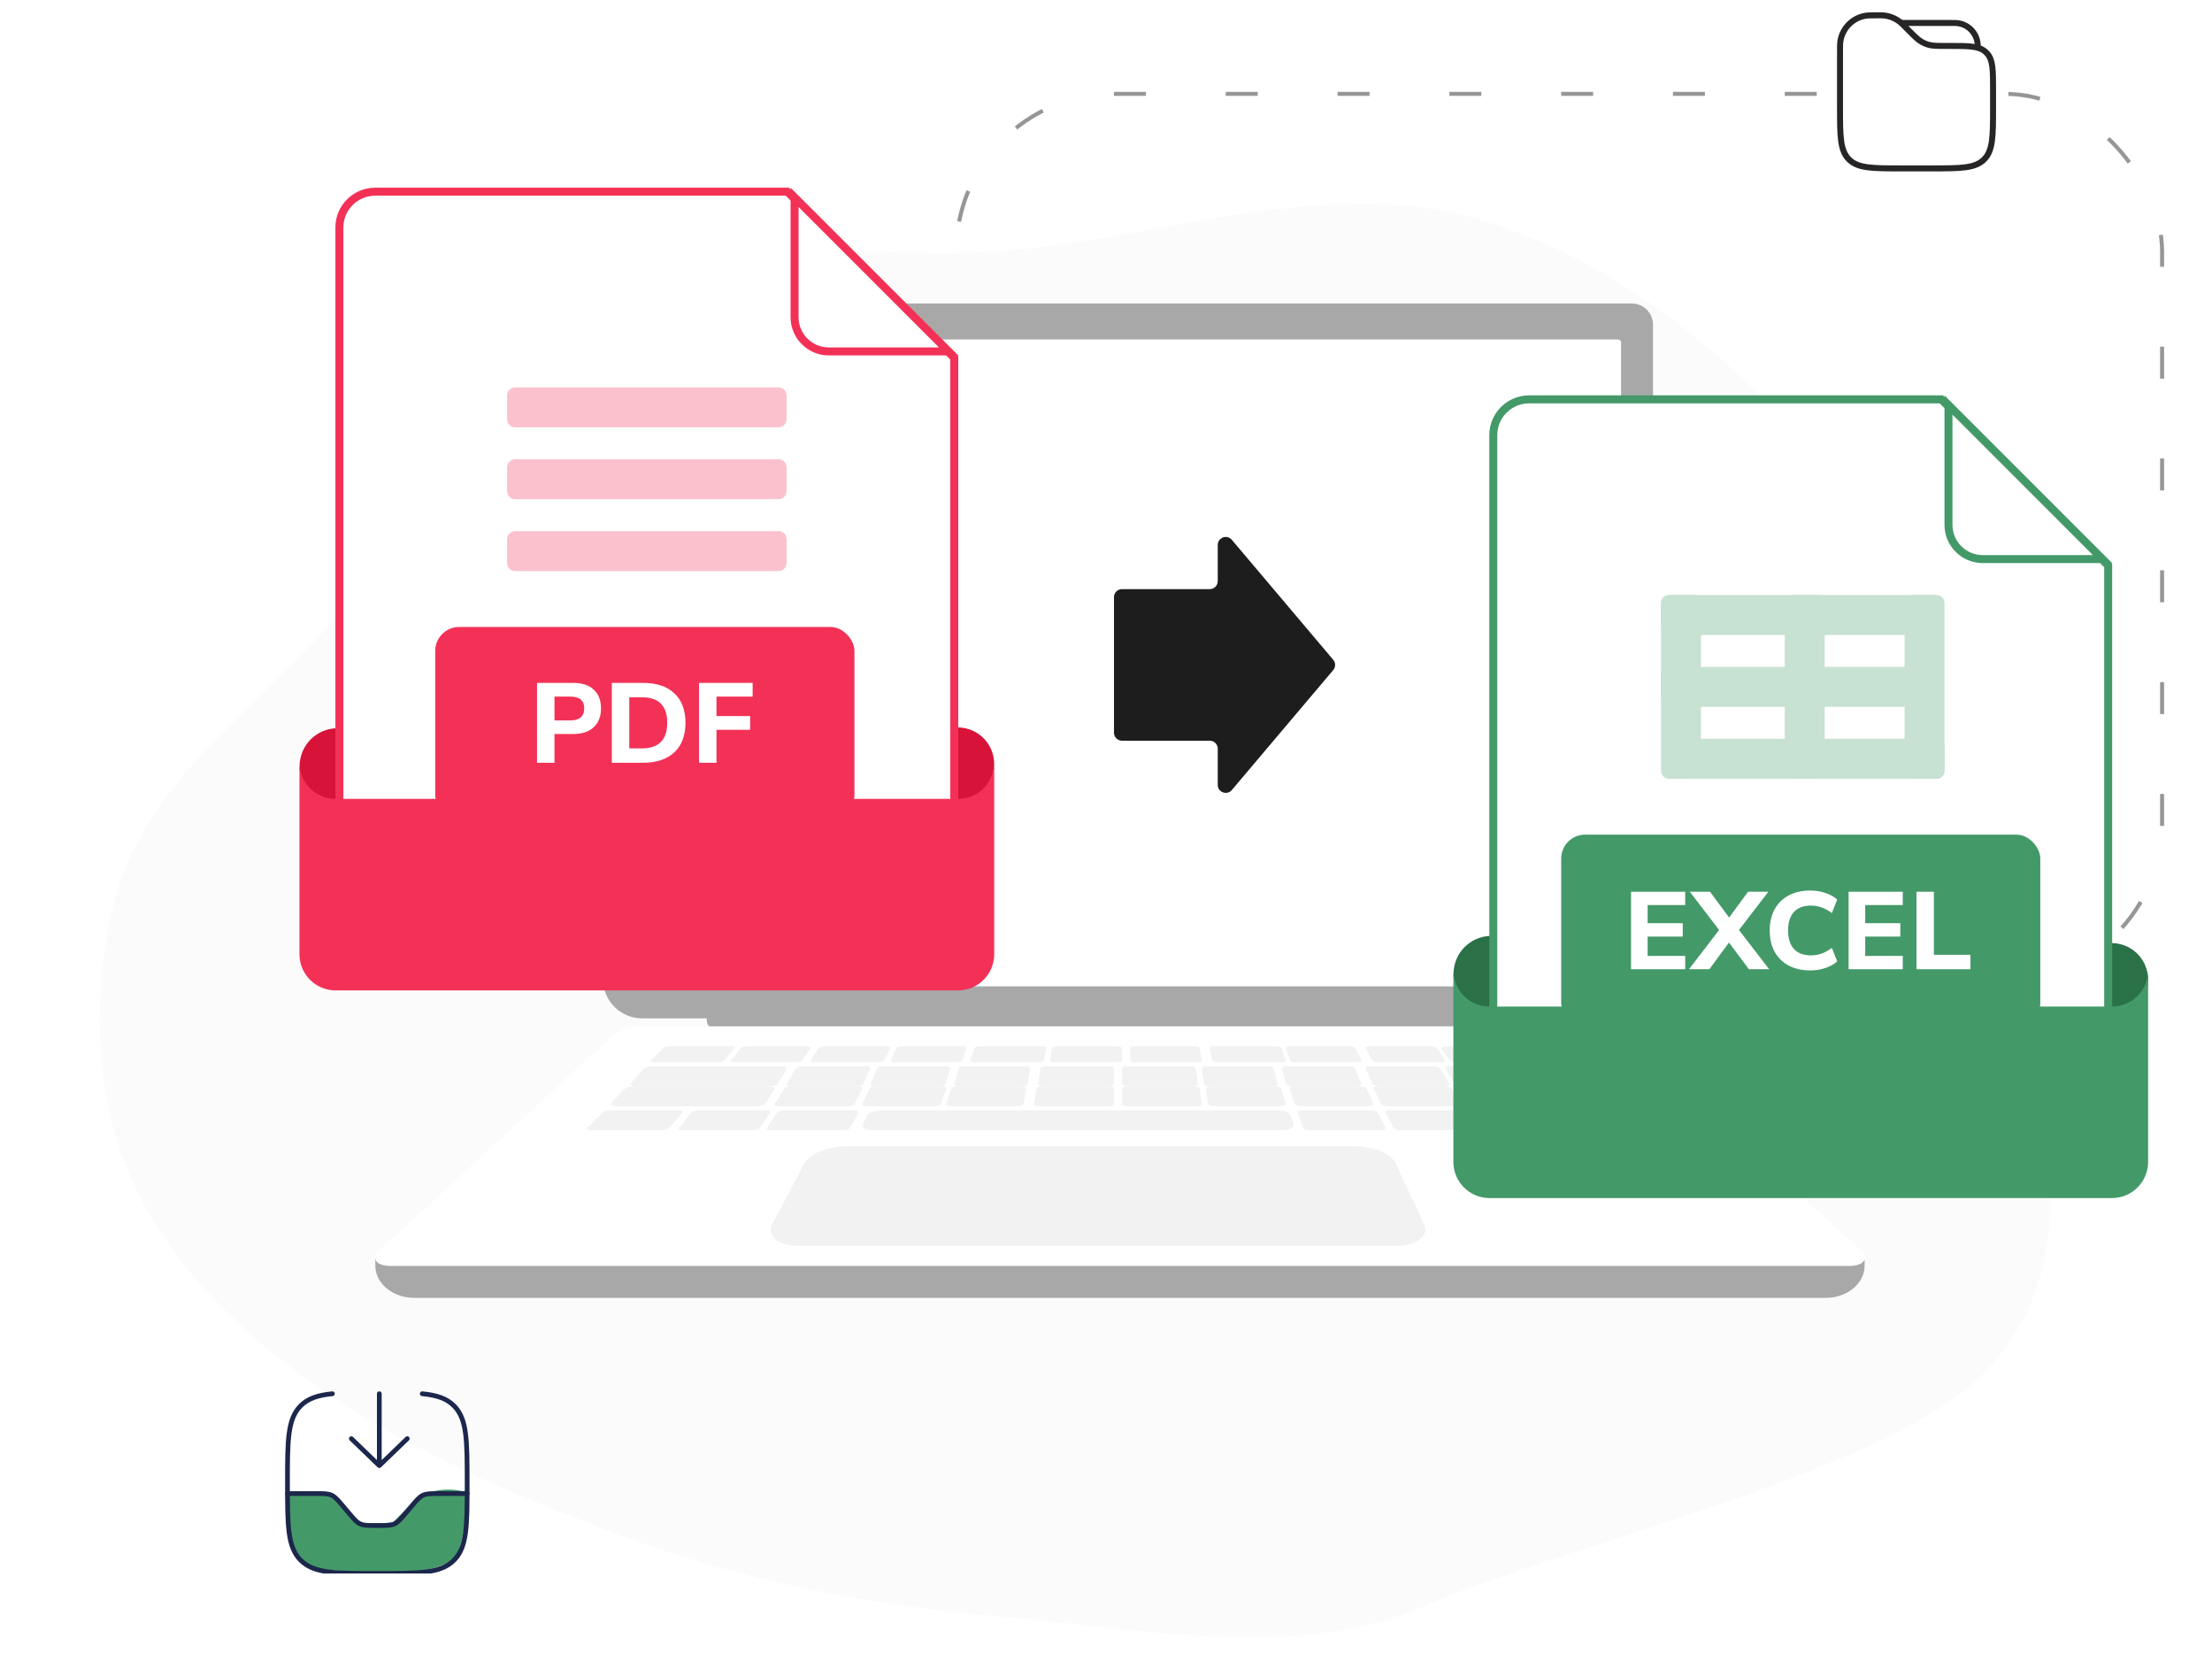 <svg width="554" height="420" viewBox="0 0 554 420" fill="none" xmlns="http://www.w3.org/2000/svg">
<rect x="239.5" y="23.5" width="302" height="222" rx="39.5" stroke="#969696" stroke-dasharray="8 20"/>
<path fill-rule="evenodd" clip-rule="evenodd" d="M250.762 62.87C291.659 59.791 332.738 43.375 371.494 55.267C412.3 67.787 442.798 97.911 467.204 129.282C492.798 162.179 522.914 200.01 514.587 239.193C506.194 278.684 526.276 313.403 496.706 344.025C472.997 368.578 390.245 387.364 357.527 401.842C325.168 416.161 286.813 407.916 250.762 404.812C217.648 401.961 186.025 395.918 155.42 384.44C121.621 371.764 89.108 357.343 63.166 334.456C31.977 306.94 21.474 277.843 26.006 239.193C30.671 199.412 55.955 185.942 84.254 154.639C107.343 129.098 109.96 89.911 141.397 72.585C172.984 55.176 213.622 65.665 250.762 62.87Z" fill="#FBFBFB"/>
<path d="M283 81C283 81.553 282.553 82 282 82C281.447 82 281 81.553 281 81C281 80.447 281.447 80 282 80C282.553 80 283 80.447 283 81Z" fill="#E2E2E2"/>
<path d="M177 252H389V256.203C389 257.196 388.167 258 387.145 258H179.654C178.189 258 177 256.848 177 255.429V252Z" fill="#A8A8A8"/>
<path d="M156.305 76H408.695C411.624 76 414 78.374 414 81.3V245.168C414 250.595 409.592 255 404.16 255H160.84C155.408 255 151 250.595 151 245.168V81.3C151 78.374 153.376 76 156.305 76Z" fill="#A8A8A8"/>
<path d="M406 246.258V85.742C406 85.332 405.668 85 405.259 85L159.741 85C159.332 85 159 85.332 159 85.742V246.258C159 246.668 159.332 247 159.741 247L405.259 247C405.668 247 406 246.668 406 246.258Z" fill="white"/>
<path d="M466.998 316.951V315.566L94 315V316.953C94 321.397 98.38 325 103.783 325H457.217C462.62 325 467 321.399 467 316.953L466.998 316.951Z" fill="#A8A8A8"/>
<path d="M462.993 317H98.004C93.992 317 92.811 315.096 95.304 312.805L153.542 259.283C155.141 257.813 157.225 257 159.387 257H401.613C403.775 257 405.859 257.815 407.458 259.283L465.696 312.805C468.19 315.096 467.008 317 462.996 317H462.993Z" fill="white"/>
<g opacity="0.3">
<path d="M179.725 266H163.839C163.158 266 162.822 265.776 163.095 265.502L166.108 262.47C166.365 262.212 167.114 262 167.774 262H183.133C183.793 262 184.154 262.212 183.937 262.47L181.386 265.502C181.156 265.776 180.409 266 179.725 266Z" fill="#D4D4D4"/>
<path d="M199.423 266H183.876C183.209 266 182.844 265.776 183.064 265.502L185.511 262.47C185.72 262.212 186.418 262 187.064 262H202.095C202.741 262 203.13 262.212 202.96 262.47L200.966 265.502C200.786 265.776 200.092 266 199.423 266Z" fill="#D4D4D4"/>
<path d="M219.941 266H203.961C203.276 266 202.862 265.776 203.042 265.502L205.044 262.47C205.214 262.212 205.897 262 206.559 262H222.009C222.673 262 223.108 262.212 222.977 262.47L221.442 265.502C221.304 265.776 220.629 266 219.941 266Z" fill="#D4D4D4"/>
<path d="M260.153 266H244.104C243.415 266 242.923 265.776 243.01 265.502L243.986 262.47C244.07 262.212 244.683 262 245.349 262H260.865C261.533 262 262.042 262.212 261.997 262.47L261.49 265.502C261.443 265.776 260.842 266 260.153 266Z" fill="#D4D4D4"/>
<path d="M239.61 266H224.003C223.334 266 222.892 265.776 223.023 265.502L224.474 262.47C224.598 262.212 225.228 262 225.877 262H240.966C241.615 262 242.075 262.212 241.99 262.47L240.993 265.502C240.904 265.776 240.28 266 239.61 266Z" fill="#D4D4D4"/>
<path d="M299.861 266H284.281C283.613 266 283.06 265.776 283.056 265.502L283 262.47C282.996 262.212 283.522 262 284.167 262H299.23C299.878 262 300.443 262.212 300.486 262.47L300.997 265.502C301.043 265.776 300.534 266 299.865 266H299.861Z" fill="#D4D4D4"/>
<path d="M320.91 266H304.919C304.233 266 303.628 265.776 303.577 265.502L303.003 262.47C302.954 262.212 303.458 262 304.123 262H319.582C320.247 262 320.861 262.212 320.95 262.47L321.988 265.502C322.082 265.776 321.598 266 320.912 266H320.91Z" fill="#D4D4D4"/>
<path d="M340.008 266H324.459C323.792 266 323.166 265.776 323.071 265.502L322.012 262.47C321.921 262.212 322.375 262 323.021 262H338.055C338.701 262 339.333 262.212 339.463 262.47L340.975 265.502C341.111 265.776 340.678 266 340.008 266Z" fill="#D4D4D4"/>
<path d="M361.05 266H345.127C344.444 266 343.765 265.776 343.622 265.502L342.025 262.47C341.89 262.212 342.319 262 342.979 262H358.372C359.034 262 359.717 262.212 359.893 262.47L361.955 265.502C362.141 265.776 361.735 266 361.05 266Z" fill="#D4D4D4"/>
<path d="M397.823 266H365.115C364.159 266 363.157 265.685 362.891 265.3L361.061 262.661C360.809 262.296 361.36 262 362.285 262H393.906C394.83 262 395.881 262.296 396.243 262.661L398.867 265.3C399.249 265.683 398.779 266 397.823 266Z" fill="#D4D4D4"/>
<path d="M279.781 266H264.15C263.48 266 262.963 265.776 263.002 265.502L263.448 262.47C263.486 262.212 264.048 262 264.698 262H279.81C280.46 262 280.992 262.212 280.992 262.47L281 265.502C281 265.776 280.452 266 279.781 266Z" fill="#D4D4D4"/>
<path d="M386.587 272H403.139C403.851 272 404.189 271.718 403.893 271.376L400.624 267.587C400.345 267.263 399.557 267 398.871 267H382.891C382.205 267 381.835 267.263 382.072 267.587L384.84 271.376C385.09 271.718 385.877 272 386.589 272H386.587Z" fill="#D4D4D4"/>
<path d="M365.848 272H382.097C382.796 272 383.167 271.718 382.927 271.376L380.26 267.587C380.032 267.263 379.296 267 378.622 267H362.935C362.261 267 361.86 267.263 362.045 267.587L364.218 271.376C364.415 271.718 365.147 272 365.846 272H365.848Z" fill="#D4D4D4"/>
<path d="M345.283 272H362.005C362.724 272 363.148 271.718 362.952 271.376L360.769 267.587C360.584 267.263 359.865 267 359.171 267H343.027C342.334 267 341.884 267.263 342.026 267.587L343.704 271.376C343.855 271.718 344.568 272 345.285 272H345.283Z" fill="#D4D4D4"/>
<path d="M302.875 272H318.905C319.594 272 320.081 271.718 319.989 271.376L318.97 267.587C318.882 267.263 318.269 267 317.604 267H302.128C301.463 267 300.956 267.263 301.003 267.587L301.537 271.376C301.586 271.718 302.187 272 302.877 272H302.875Z" fill="#D4D4D4"/>
<path d="M323.567 272H339.956C340.66 272 341.116 271.718 340.974 271.376L339.383 267.587C339.247 267.263 338.58 267 337.9 267H322.078C321.398 267 320.919 267.263 321.011 267.587L322.105 271.376C322.203 271.718 322.862 272 323.565 272H323.567Z" fill="#D4D4D4"/>
<path d="M261.198 272H277.65C278.358 272 278.939 271.718 278.943 271.376L279 267.587C279.004 267.263 278.45 267 277.768 267H261.884C261.202 267 260.606 267.263 260.557 267.587L260.003 271.376C259.953 271.718 260.49 272 261.198 272Z" fill="#D4D4D4"/>
<path d="M240.083 272H256.062C256.749 272 257.352 271.718 257.407 271.376L257.996 267.587C258.047 267.263 257.546 267 256.883 267H241.457C240.795 267 240.179 267.263 240.087 267.587L239.013 271.376C238.915 271.718 239.398 272 240.083 272Z" fill="#D4D4D4"/>
<path d="M219.031 272H235.371C236.073 272 236.732 271.718 236.836 271.376L237.987 267.587C238.085 267.263 237.61 267 236.934 267H221.16C220.482 267 219.813 267.263 219.673 267.587L218.028 271.376C217.88 271.718 218.33 272 219.033 272H219.031Z" fill="#D4D4D4"/>
<path d="M197.987 272H214.654C215.371 272 216.083 271.718 216.241 271.376L217.972 267.587C218.119 267.263 217.674 267 216.983 267H200.892C200.201 267 199.48 267.263 199.288 267.587L197.051 271.376C196.849 271.718 197.268 272 197.984 272H197.987Z" fill="#D4D4D4"/>
<path d="M159.191 272H192.695C193.675 272 194.709 271.604 194.991 271.126L196.933 267.825C197.2 267.371 196.645 267 195.698 267H163.352C162.405 267 161.319 267.371 160.934 267.825L158.146 271.126C157.74 271.606 158.209 272 159.189 272H159.191Z" fill="#D4D4D4"/>
<path d="M282.289 272H298.791C299.501 272 300.042 271.718 299.997 271.376L299.501 267.587C299.458 267.263 298.865 267 298.18 267H282.249C281.564 267 281.004 267.263 281.004 267.587L281 271.376C281 271.718 281.579 272 282.289 272Z" fill="#D4D4D4"/>
<path d="M370.017 277H407.837C408.813 277 409.264 276.648 408.842 276.218L406.402 273.742C405.999 273.332 404.896 273 403.95 273H367.295C366.348 273 365.797 273.334 366.07 273.742L367.721 276.218C368.006 276.646 369.042 277 370.017 277Z" fill="#D4D4D4"/>
<path d="M347.515 277H364.974C365.723 277 366.159 276.719 365.946 276.375L363.572 272.586C363.369 272.264 362.615 272 361.891 272H345.062C344.34 272 343.874 272.262 344.03 272.586L345.852 276.375C346.017 276.719 346.767 277 347.517 277H347.515Z" fill="#D4D4D4"/>
<path d="M390.912 277H408.12C408.859 277 409.2 276.719 408.88 276.375L405.34 272.586C405.039 272.264 404.209 272 403.498 272H386.912C386.2 272 385.825 272.262 386.08 272.586L389.076 276.375C389.348 276.719 390.175 277 390.914 277H390.912Z" fill="#D4D4D4"/>
<path d="M303.998 277H320.855C321.579 277 322.088 276.719 321.987 276.375L320.871 272.586C320.776 272.264 320.129 272 319.429 272H303.181C302.484 272 301.954 272.262 302.003 272.586L302.587 276.375C302.641 276.719 303.276 277 304 277H303.998Z" fill="#D4D4D4"/>
<path d="M325.743 277H342.915C343.652 277 344.127 276.719 343.97 276.375L342.234 272.586C342.087 272.264 341.385 272 340.673 272H324.121C323.411 272 322.91 272.262 323.013 272.586L324.207 276.375C324.314 276.719 325.008 277 325.745 277H325.743Z" fill="#D4D4D4"/>
<path d="M350.758 283H368.944C369.725 283 370.171 282.718 369.938 282.375L367.361 278.585C367.141 278.262 366.349 278 365.597 278H348.095C347.343 278 346.865 278.262 347.034 278.585L349.013 282.375C349.192 282.718 349.978 283 350.76 283H350.758Z" fill="#D4D4D4"/>
<path d="M396.258 283H414.103C414.87 283 415.211 282.718 414.864 282.375L411.036 278.585C410.71 278.262 409.843 278 409.105 278H391.931C391.193 278 390.814 278.262 391.09 278.585L394.331 282.375C394.623 282.718 395.493 283 396.258 283Z" fill="#D4D4D4"/>
<path d="M371.086 280H389.383C389.87 280 390.121 279.83 389.942 279.625L388.845 278.366C388.67 278.164 388.134 278 387.653 278H369.649C369.169 278 368.895 278.164 369.038 278.366L369.934 279.625C370.08 279.83 370.599 280 371.086 280Z" fill="#D4D4D4"/>
<path d="M373.214 283H392.359C392.87 283 393.129 282.83 392.936 282.625L391.761 281.365C391.574 281.164 391.01 281 390.508 281H371.676C371.173 281 370.888 281.164 371.041 281.365L371.999 282.625C372.156 282.83 372.701 283 373.212 283H373.214Z" fill="#D4D4D4"/>
<path d="M327.931 283H345.876C346.648 283 347.138 282.718 346.965 282.375L345.073 278.585C344.911 278.262 344.174 278 343.434 278H326.163C325.421 278 324.904 278.262 325.015 278.585L326.316 282.375C326.434 282.718 327.162 283 327.933 283H327.931Z" fill="#D4D4D4"/>
<path d="M260.254 277H277.576C278.32 277 278.932 276.719 278.938 276.375L279 272.586C279.004 272.264 278.423 272 277.705 272H261.009C260.292 272 259.663 272.262 259.612 272.586L259.004 276.375C258.949 276.719 259.512 277 260.256 277H260.254Z" fill="#D4D4D4"/>
<path d="M238.131 277H254.932C255.653 277 256.291 276.719 256.35 276.375L256.996 272.586C257.051 272.264 256.527 272 255.83 272H239.636C238.941 272 238.289 272.262 238.19 272.586L237.014 276.375C236.907 276.719 237.411 277 238.133 277H238.131Z" fill="#D4D4D4"/>
<path d="M218.569 283H321.233C322.991 283 324.221 282.352 323.967 281.568L323.25 279.355C323.008 278.607 321.427 278 319.732 278H220.922C219.227 278 217.544 278.607 217.173 279.355L216.077 281.568C215.689 282.352 216.808 283 218.567 283H218.569Z" fill="#D4D4D4"/>
<path d="M217.071 277H234.187C234.922 277 235.618 276.719 235.731 276.375L236.985 272.586C237.092 272.264 236.6 272 235.89 272H219.391C218.684 272 217.978 272.262 217.827 272.586L216.032 276.375C215.871 276.719 216.338 277 217.073 277H217.071Z" fill="#D4D4D4"/>
<path d="M195.011 277H212.416C213.163 277 213.915 276.719 214.086 276.375L215.968 272.586C216.128 272.264 215.67 272 214.948 272H198.172C197.452 272 196.694 272.262 196.487 272.586L194.057 276.375C193.838 276.719 194.268 277 195.016 277H195.011Z" fill="#D4D4D4"/>
<path d="M193.055 283H211.24C212.022 283 212.808 282.718 212.987 282.375L214.966 278.585C215.135 278.262 214.657 278 213.905 278H196.404C195.652 278 194.86 278.262 194.64 278.585L192.062 282.375C191.828 282.718 192.275 283 193.057 283H193.055Z" fill="#D4D4D4"/>
<path d="M170.951 283H188.582C189.34 283 190.15 282.718 190.381 282.375L192.943 278.585C193.16 278.262 192.742 278 192.013 278H175.045C174.316 278 173.502 278.262 173.236 278.585L170.094 282.375C169.809 282.718 170.195 283 170.953 283H170.951Z" fill="#D4D4D4"/>
<path d="M147.897 283H165.742C166.509 283 167.377 282.718 167.669 282.375L170.91 278.585C171.186 278.262 170.807 278 170.069 278H152.895C152.157 278 151.29 278.262 150.963 278.585L147.136 282.375C146.788 282.718 147.131 283 147.897 283Z" fill="#D4D4D4"/>
<path d="M154.225 277H189.369C190.396 277 191.491 276.605 191.802 276.124L193.924 272.824C194.216 272.369 193.642 272 192.652 272H158.774C157.784 272 156.631 272.369 156.212 272.824L153.166 276.124C152.722 276.605 153.199 277 154.227 277H154.225Z" fill="#D4D4D4"/>
<path d="M282.354 277H299.73C300.476 277 301.046 276.719 300.997 276.375L300.453 272.586C300.406 272.264 299.781 272 299.06 272H282.312C281.593 272 281.004 272.262 281.004 272.586L281 276.375C281 276.719 281.61 277 282.357 277H282.354Z" fill="#D4D4D4"/>
</g>
<path opacity="0.3" d="M349.379 312H200.376C194.945 312 191.835 309.488 193.409 306.518L201.511 291.232C202.76 288.873 207.539 287 212.163 287H339.099C343.724 287 348.39 288.875 349.498 291.232L356.678 306.518C358.073 309.488 354.81 312 349.379 312Z" fill="#D4D4D4"/>
<path d="M304.988 145.52C304.988 146.625 304.092 147.52 302.988 147.52L281 147.52C279.895 147.52 279 148.416 279 149.52L279 183.48C279 184.584 279.895 185.48 281 185.48L302.988 185.48C304.092 185.48 304.988 186.375 304.988 187.48L304.988 196.536C304.988 198.4 307.312 199.251 308.515 197.828L333.908 167.791C334.539 167.046 334.539 165.954 333.908 165.209L308.515 135.172C307.312 133.749 304.988 134.6 304.988 136.464L304.988 145.52Z" fill="#1D1D1D"/>
<path d="M491.499 19.166H481.916" stroke="#272525" stroke-width="1.5" stroke-linecap="round"/>
<path d="M476.166 5.75H488.624C489.514 5.75 489.96 5.75 490.333 5.799C492.913 6.139 494.944 8.169 495.283 10.749C495.333 11.123 495.333 11.568 495.333 12.458" stroke="#272525" stroke-width="1.5"/>
<path d="M460.834 13.321C460.834 11.63 460.834 10.784 460.967 10.079C461.552 6.978 463.978 4.552 467.079 3.967C467.784 3.834 468.629 3.834 470.321 3.834C471.062 3.834 471.433 3.834 471.789 3.867C473.324 4.011 474.781 4.614 475.968 5.598C476.243 5.827 476.505 6.089 477.029 6.613L478.084 7.667C479.648 9.231 480.429 10.013 481.366 10.534C481.88 10.82 482.425 11.046 482.991 11.207C484.022 11.501 485.127 11.501 487.338 11.501H488.055C493.1 11.501 495.623 11.501 497.262 12.976C497.413 13.111 497.557 13.255 497.693 13.405C499.167 15.045 499.167 17.568 499.167 22.613V26.834C499.167 34.062 499.167 37.676 496.922 39.922C494.676 42.167 491.062 42.167 483.834 42.167H476.167C468.939 42.167 465.325 42.167 463.079 39.922C460.834 37.676 460.834 34.062 460.834 26.834V13.321Z" fill="white" stroke="#272525" stroke-width="1.5"/>
<g clip-path="url(#clip0_126_172380)">
<path d="M82.239 373.593L72.163 373.593C70.954 388.694 76.698 392.98 81.232 392.98L92.315 394L103.902 393.49C106.085 393.32 111.055 392.47 113.474 390.429C115.892 388.388 116.832 379.375 117 375.123L116.497 373.594C110.854 371.961 105.917 374.103 104.406 375.123L98.36 381.245C96.177 381.415 91.408 381.653 89.796 381.245C88.184 380.837 85.262 376.144 82.239 373.593Z" fill="#449968"/>
<path d="M95 349L95 367M95 367L102 360.25M95 367L88 360.25" stroke="#1C274C" stroke-width="1.19" stroke-linecap="round" stroke-linejoin="round"/>
<path d="M72 374H79.111C81.147 374 82.165 374 83.061 374.418C83.956 374.836 84.618 375.622 85.944 377.193L87.306 378.807C88.632 380.378 89.294 381.164 90.189 381.582C91.085 382 92.103 382 94.139 382H94.861C96.897 382 97.915 382 98.811 381.582C99.706 381.164 100.368 380.378 101.694 378.807L103.056 377.193C104.382 375.622 105.044 374.836 105.939 374.418C106.834 374 107.853 374 109.889 374H117" stroke="#1C274C" stroke-width="1.19" stroke-linecap="round"/>
<path d="M105.75 349C109.407 349.362 111.868 350.18 113.705 352.029C117 355.345 117 360.682 117 371.356C117 382.031 117 387.368 113.705 390.684C110.41 394 105.107 394 94.5 394C83.893 394 78.59 394 75.295 390.684C72 387.368 72 382.031 72 371.356C72 360.682 72 355.345 75.295 352.029C77.132 350.18 79.593 349.362 83.25 349" stroke="#1C274C" stroke-width="1.19" stroke-linecap="round"/>
</g>
<path d="M93.382 193.537C94.321 188.656 91.124 183.944 86.242 183.012C81.359 182.08 76.64 185.281 75.701 190.162C74.761 195.043 77.958 199.756 82.84 200.688C87.723 201.62 92.442 198.418 93.382 193.537Z" fill="#D71339" stroke="#D71339"/>
<path d="M248.598 193.362C249.744 188.525 246.75 183.682 241.912 182.545C237.073 181.407 232.221 184.406 231.075 189.243C229.929 194.079 232.923 198.922 237.761 200.06C242.6 201.197 247.452 198.198 248.598 193.362Z" fill="#D71339" stroke="#D71339" stroke-width="0.3"/>
<path d="M85 228.051V56.949C85 52.012 89.022 48 93.996 48H197.193L238.999 89.61V228.051C238.999 232.988 234.977 237 230.004 237H93.996C89.024 237 85 232.99 85 228.051Z" fill="white" stroke="#F33157" stroke-width="2"/>
<rect x="109" y="157" width="105" height="48" rx="6" fill="#F33157"/>
<path d="M134.5 191V171H143.582C145.801 171 147.512 171.567 148.716 172.702C149.919 173.818 150.521 175.378 150.521 177.383C150.521 179.388 149.919 180.957 148.716 182.092C147.512 183.227 145.801 183.794 143.582 183.794H138.872V191H134.5ZM138.872 180.39H142.849C145.162 180.39 146.318 179.388 146.318 177.383C146.318 175.416 145.162 174.433 142.849 174.433H138.872V180.39Z" fill="white"/>
<path d="M153.231 191V171H161.016C164.4 171 167.023 171.87 168.885 173.61C170.747 175.331 171.677 177.79 171.677 180.986C171.677 184.182 170.747 186.65 168.885 188.39C167.023 190.13 164.4 191 161.016 191H153.231ZM157.603 187.397H160.762C164.993 187.397 167.108 185.26 167.108 180.986C167.108 176.73 164.993 174.603 160.762 174.603H157.603V187.397Z" fill="white"/>
<path d="M175.074 191V171H188.5V174.433H179.446V179.312H187.879V182.745H179.446V191H175.074Z" fill="white"/>
<g opacity="0.3">
<path d="M195 97H129C127.895 97 127 97.895 127 99V105C127 106.105 127.895 107 129 107H195C196.105 107 197 106.105 197 105V99C197 97.895 196.105 97 195 97Z" fill="#F33157"/>
<path d="M195 115H129C127.895 115 127 115.895 127 117V123C127 124.105 127.895 125 129 125H195C196.105 125 197 124.105 197 123V117C197 115.895 196.105 115 195 115Z" fill="#F33157"/>
<path d="M195 133H129C127.895 133 127 133.895 127 135V141C127 142.105 127.895 143 129 143H195C196.105 143 197 142.105 197 141V135C197 133.895 196.105 133 195 133Z" fill="#F33157"/>
</g>
<path d="M199 79.425V49.414L237.586 88H207.575C202.84 88 199 84.162 199 79.425Z" fill="white" stroke="#F33157" stroke-width="2"/>
<g filter="url(#filter0_d_126_172380)">
<path d="M239.958 202.052H84.042C79.048 202.052 75 197.999 75 193V240.948C75 245.947 79.048 250 84.042 250H239.958C244.952 250 249 245.947 249 240.948V193C249 197.999 244.952 202.052 239.958 202.052Z" fill="#F33157"/>
</g>
<path d="M382.381 245.537C383.321 240.656 380.124 235.944 375.242 235.012C370.359 234.08 365.64 237.281 364.701 242.162C363.761 247.043 366.958 251.756 371.84 252.688C376.723 253.62 381.442 250.418 382.381 245.537Z" fill="#2A7148" stroke="#2A7148"/>
<path d="M537.598 247.362C538.744 242.525 535.75 237.682 530.912 236.545C526.073 235.407 521.221 238.406 520.075 243.243C518.929 248.079 521.923 252.922 526.761 254.06C531.6 255.197 536.452 252.198 537.598 247.362Z" fill="#2A7148" stroke="#2A7148" stroke-width="0.3"/>
<path d="M374 280.051V108.949C374 104.012 378.022 100 382.996 100H486.193L527.999 141.61V280.051C527.999 284.988 523.977 289 519.004 289H382.996C378.024 289 374 284.99 374 280.051Z" fill="white" stroke="#449968" stroke-width="2"/>
<rect x="391" y="209" width="120" height="48" rx="6" fill="#449968"/>
<path d="M408.5 242.697V223.303H422.063V226.631H412.656V231.171H421.446V234.527H412.656V239.369H422.063V242.697H408.5Z" fill="white"/>
<path d="M423.005 242.697L430.559 232.876L423.23 223.303H428.285L433.058 229.768L437.804 223.303H442.887L435.53 232.876L443.084 242.697H438.001L433.03 236.012L428.116 242.697H423.005Z" fill="white"/>
<path d="M453.425 243C451.291 243 449.466 242.587 447.949 241.762C446.433 240.937 445.263 239.781 444.439 238.296C443.634 236.792 443.232 235.022 443.232 232.986C443.232 230.969 443.634 229.217 444.439 227.732C445.263 226.228 446.433 225.063 447.949 224.238C449.466 223.413 451.291 223 453.425 223C454.736 223 455.99 223.202 457.188 223.605C458.386 224.009 459.369 224.559 460.137 225.256L458.789 228.64C457.946 227.998 457.095 227.53 456.233 227.237C455.391 226.925 454.502 226.769 453.566 226.769C451.675 226.769 450.243 227.31 449.269 228.392C448.314 229.456 447.837 230.987 447.837 232.986C447.837 234.985 448.314 236.526 449.269 237.608C450.243 238.69 451.675 239.231 453.566 239.231C454.502 239.231 455.391 239.084 456.233 238.791C457.095 238.479 457.946 238.002 458.789 237.36L460.137 240.744C459.369 241.423 458.386 241.973 457.188 242.395C455.99 242.798 454.736 243 453.425 243Z" fill="white"/>
<path d="M462.99 242.697V223.303H476.554V226.631H467.146V231.171H475.936V234.527H467.146V239.369H476.554V242.697H462.99Z" fill="white"/>
<path d="M479.993 242.697V223.303H484.345V239.094H493.5V242.697H479.993Z" fill="white"/>
<g opacity="0.3">
<path d="M484 149H418C416.895 149 416 149.895 416 151V157C416 158.105 416.895 159 418 159H484C485.105 159 486 158.105 486 157V151C486 149.895 485.105 149 484 149Z" fill="#449968"/>
<path d="M416 151L416 193C416 194.105 416.895 195 418 195L424 195C425.105 195 426 194.105 426 193L426 151C426 149.895 425.105 149 424 149L418 149C416.895 149 416 149.895 416 151Z" fill="#449968"/>
<path d="M484 167H418C416.895 167 416 167.895 416 169V175C416 176.105 416.895 177 418 177H484C485.105 177 486 176.105 486 175V169C486 167.895 485.105 167 484 167Z" fill="#449968"/>
<path d="M485 185H419C417.895 185 417 185.895 417 187V193C417 194.105 417.895 195 419 195H485C486.105 195 487 194.105 487 193V187C487 185.895 486.105 185 485 185Z" fill="#449968"/>
<path d="M447 151L447 193C447 194.105 447.895 195 449 195L455 195C456.105 195 457 194.105 457 193L457 151C457 149.895 456.105 149 455 149L449 149C447.895 149 447 149.895 447 151Z" fill="#449968"/>
<path d="M477 151L477 193C477 194.105 477.895 195 479 195L485 195C486.105 195 487 194.105 487 193L487 151C487 149.895 486.105 149 485 149L479 149C477.895 149 477 149.895 477 151Z" fill="#449968"/>
</g>
<path d="M488 131.425V101.414L526.586 140H496.575C491.84 140 488 136.162 488 131.425Z" fill="white" stroke="#449968" stroke-width="2"/>
<g filter="url(#filter1_d_126_172380)">
<path d="M528.958 254.052H373.042C368.048 254.052 364 249.999 364 245V292.948C364 297.947 368.048 302 373.042 302H528.958C533.952 302 538 297.947 538 292.948V245C538 249.999 533.952 254.052 528.958 254.052Z" fill="#449968"/>
</g>
<defs>
<filter id="filter0_d_126_172380" x="75" y="191" width="174" height="59" filterUnits="userSpaceOnUse" color-interpolation-filters="sRGB">
<feFlood flood-opacity="0" result="BackgroundImageFix"/>
<feColorMatrix in="SourceAlpha" type="matrix" values="0 0 0 0 0 0 0 0 0 0 0 0 0 0 0 0 0 0 127 0" result="hardAlpha"/>
<feOffset dy="-2"/>
<feComposite in2="hardAlpha" operator="out"/>
<feColorMatrix type="matrix" values="0 0 0 0 0.843 0 0 0 0 0.075 0 0 0 0 0.224 0 0 0 1 0"/>
<feBlend mode="normal" in2="BackgroundImageFix" result="effect1_dropShadow_126_172380"/>
<feBlend mode="normal" in="SourceGraphic" in2="effect1_dropShadow_126_172380" result="shape"/>
</filter>
<filter id="filter1_d_126_172380" x="364" y="243" width="174" height="59" filterUnits="userSpaceOnUse" color-interpolation-filters="sRGB">
<feFlood flood-opacity="0" result="BackgroundImageFix"/>
<feColorMatrix in="SourceAlpha" type="matrix" values="0 0 0 0 0 0 0 0 0 0 0 0 0 0 0 0 0 0 127 0" result="hardAlpha"/>
<feOffset dy="-2"/>
<feComposite in2="hardAlpha" operator="out"/>
<feColorMatrix type="matrix" values="0 0 0 0 0.165 0 0 0 0 0.443 0 0 0 0 0.282 0 0 0 1 0"/>
<feBlend mode="normal" in2="BackgroundImageFix" result="effect1_dropShadow_126_172380"/>
<feBlend mode="normal" in="SourceGraphic" in2="effect1_dropShadow_126_172380" result="shape"/>
</filter>
<clipPath id="clip0_126_172380">
<rect x="71" y="347" width="47" height="47" fill="white"/>
</clipPath>
</defs>
</svg>
